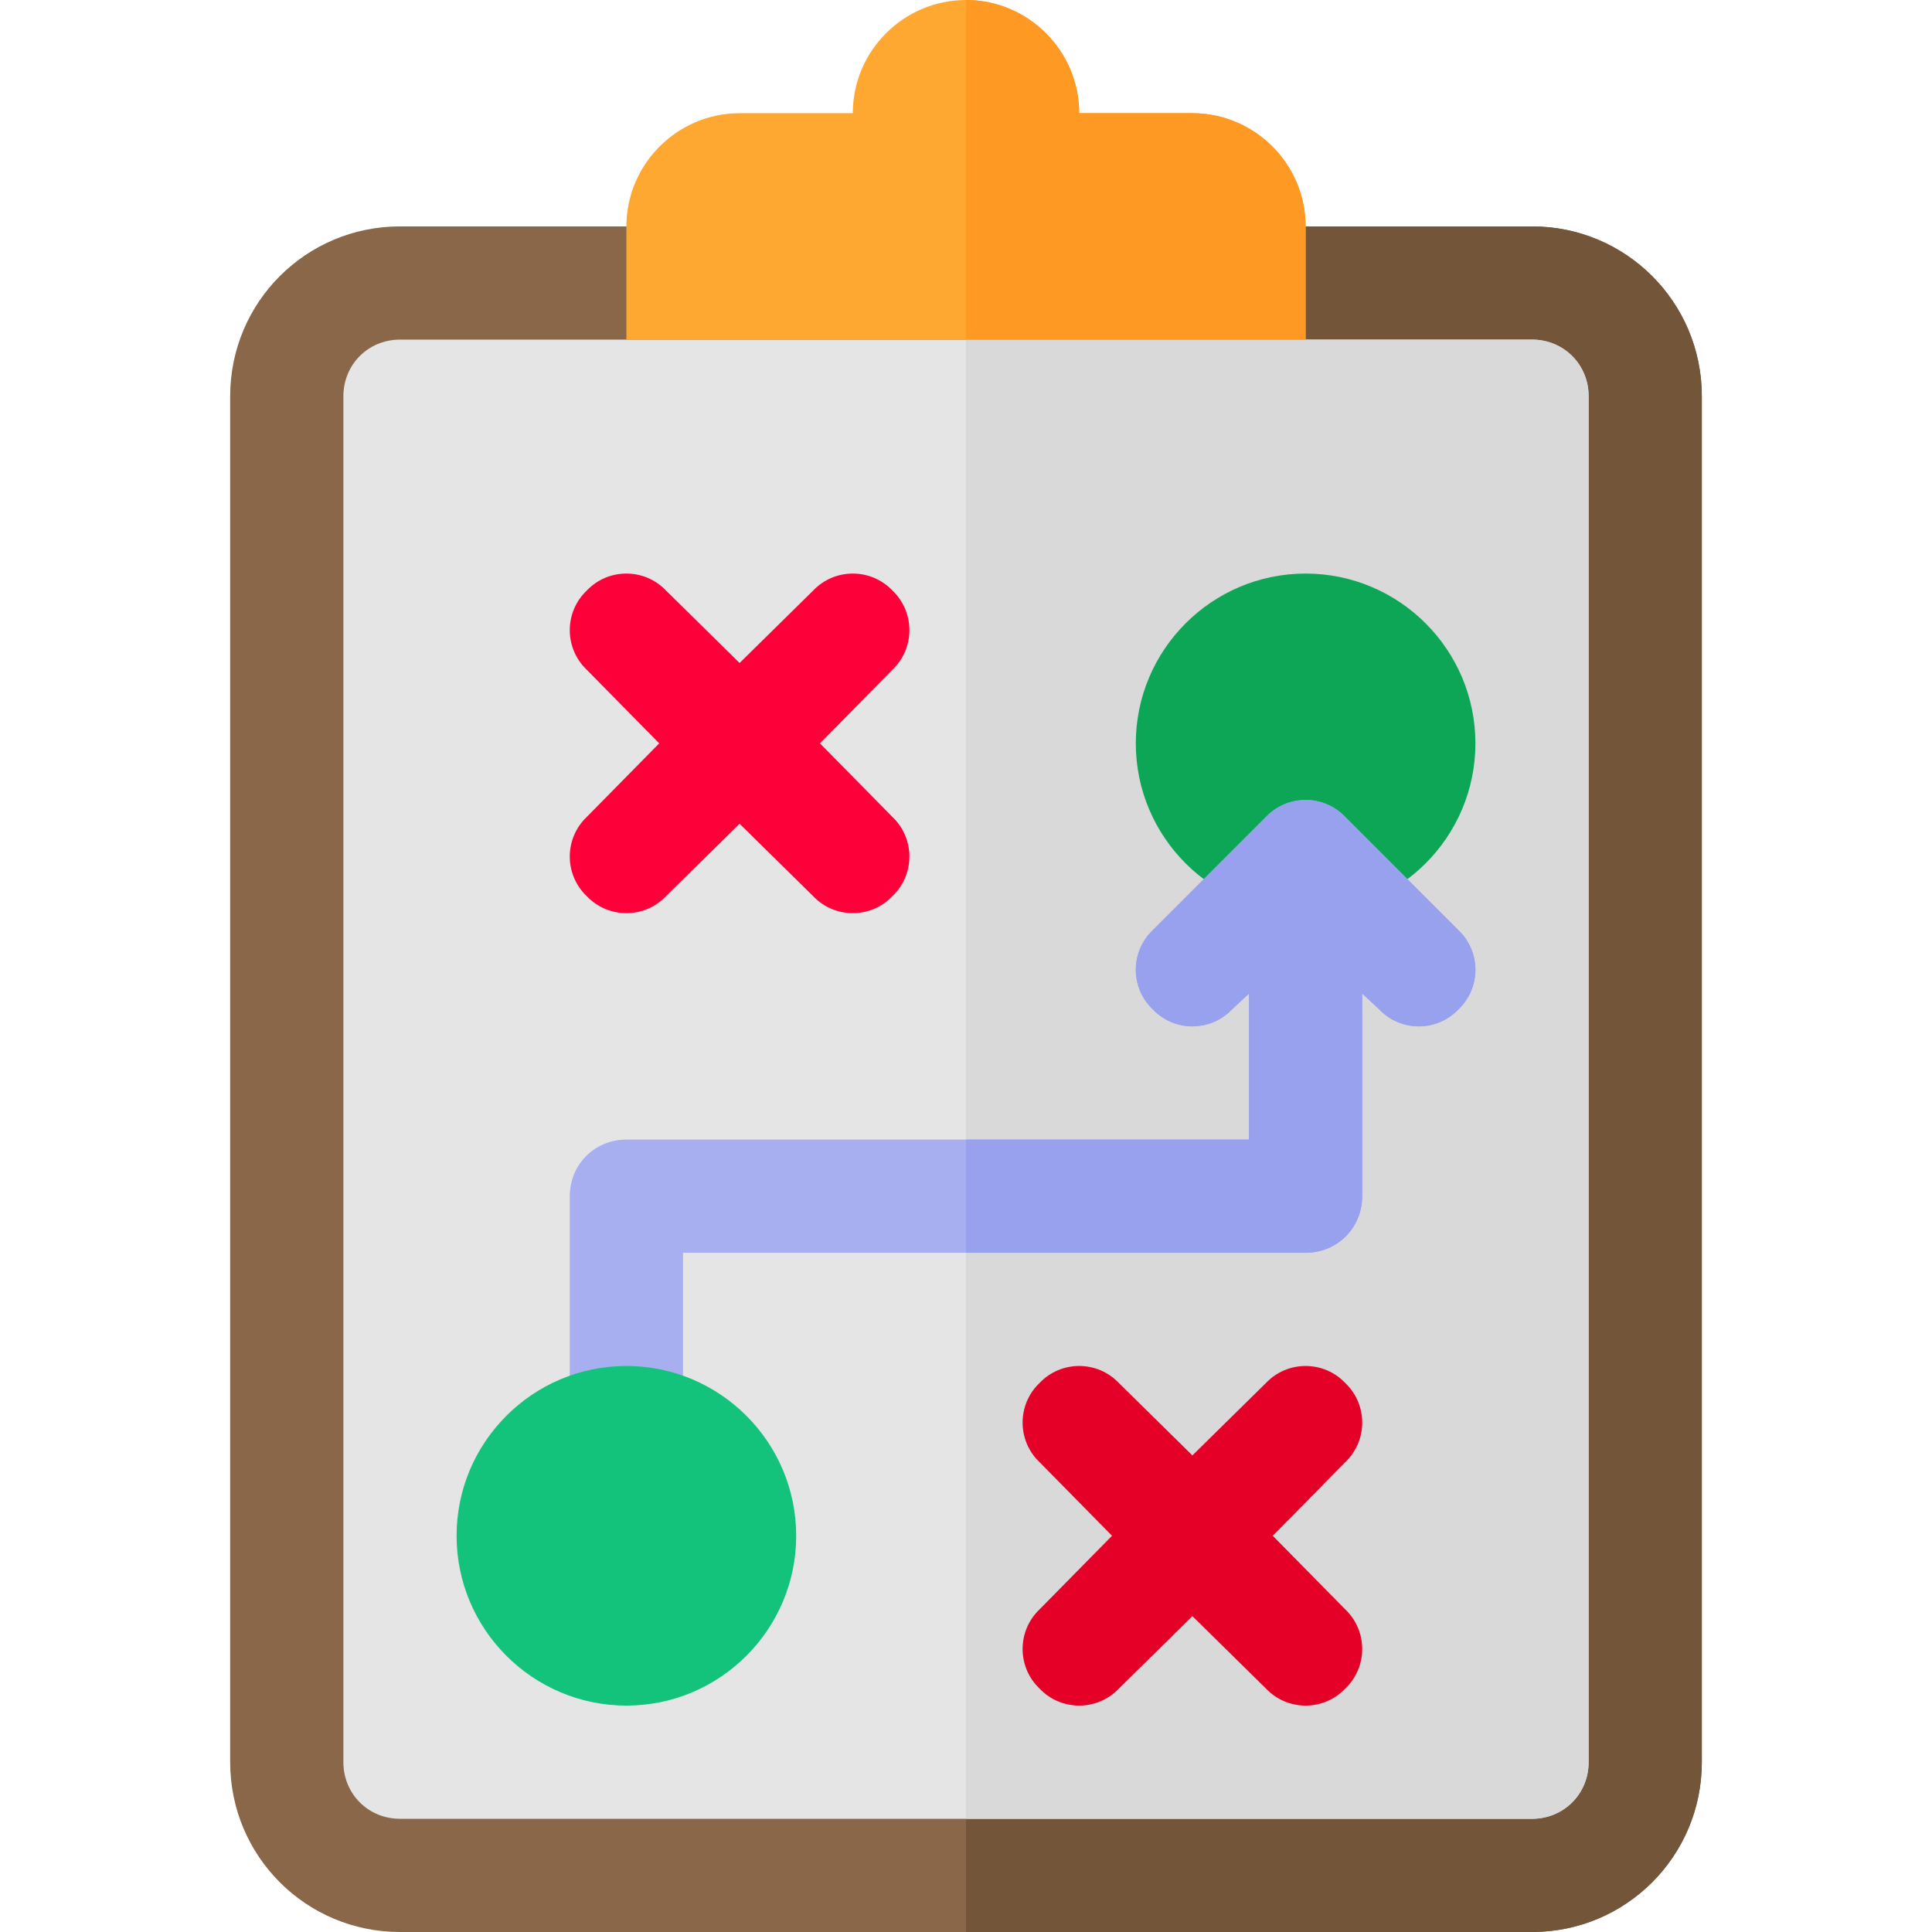 <?xml version="1.0" encoding="iso-8859-1"?>
<!-- Generator: Adobe Illustrator 19.0.0, SVG Export Plug-In . SVG Version: 6.00 Build 0)  -->
<svg version="1.1" id="Capa_1" xmlns="http://www.w3.org/2000/svg" xmlns:xlink="http://www.w3.org/1999/xlink" x="0px" y="0px"
	 viewBox="0 0 512 512" style="enable-background:new 0 0 512 512;" xml:space="preserve">
<path style="fill:#896748;" d="M406,60H106c-24.901,0-45,20.099-45,45v362c0,24.899,20.099,45,45,45h300c24.901,0,45-20.101,45-45
	V105C451,80.099,430.901,60,406,60z"/>
<path style="fill:#73553A;" d="M451,105v362c0,24.899-20.099,45-45,45H256V60h150C430.901,60,451,80.099,451,105z"/>
<path style="fill:#E5E5E5;" d="M406,90H106c-8.401,0-15,6.599-15,15v362c0,8.399,6.599,15,15,15h300c8.401,0,15-6.601,15-15V105
	C421,96.599,414.401,90,406,90z"/>
<path style="fill:#D9D9D9;" d="M421,105v362c0,8.399-6.599,15-15,15H256V90h150C414.401,90,421,96.599,421,105z"/>
<path style="fill:#FEA832;" d="M346,60v30H166V60c0-16.5,13.5-30,30-30h30c0-16.5,13.5-30,30-30s30,13.5,30,30h30
	C332.5,30,346,43.5,346,60z"/>
<path style="fill:#FE9923;" d="M346,60v30h-90V0c16.5,0,30,13.5,30,30h30C332.5,30,346,43.5,346,60z"/>
<path style="fill:#0DA656;" d="M346,242c-24.814,0-45-20.186-45-45s20.186-45,45-45s45,20.186,45,45S370.814,242,346,242z"/>
<path style="fill:#A8AFF1;" d="M386.499,267.499c-5.7,6-15.298,6-20.999,0l-4.501-4.2V317c0,8.399-6.599,15-15,15H181v45
	c0,8.399-6.599,15-15,15s-15-6.601-15-15v-60c0-8.401,6.599-15,15-15h165v-38.701l-4.501,4.2c-5.7,6-15.298,6-20.999,0
	c-6-5.7-6-15.3,0-21l30-30c5.7-5.999,15.298-5.999,20.999,0l30,30C392.5,252.199,392.5,261.799,386.499,267.499z"/>
<path style="fill:#E50027;" d="M356.499,426.499c6,5.7,6,15.3,0,21c-5.7,6-15.298,6-20.999,0l-19.5-19.2l-19.501,19.2
	c-5.7,6-15.298,6-20.999,0c-6-5.7-6-15.3,0-21L294.699,407L275.5,387.499c-6-5.7-6-15.3,0-21c5.7-5.999,15.298-5.999,20.999,0
	l19.501,19.2l19.501-19.2c5.7-5.999,15.298-5.999,20.999,0c6,5.7,6,15.3,0,21L337.301,407L356.499,426.499z"/>
<path style="fill:#97A1ED;" d="M386.499,267.499c-5.7,6-15.298,6-20.999,0l-4.501-4.2V317c0,8.399-6.599,15-15,15h-90v-30h75
	v-38.701l-4.501,4.2c-5.7,6-15.298,6-20.999,0c-6-5.7-6-15.3,0-21l30-30c5.7-5.999,15.298-5.999,20.999,0l30,30
	C392.5,252.199,392.5,261.799,386.499,267.499z"/>
<path style="fill:#13C37B;" d="M166,452c-24.814,0-45-20.186-45-45s20.186-45,45-45s45,20.186,45,45S190.814,452,166,452z"/>
<path style="fill:#FD003A;" d="M236.499,216.499c6,5.7,6,15.3,0,21c-5.7,6-15.298,6-20.999,0l-19.5-19.2l-19.501,19.2
	c-5.7,6-15.298,6-20.999,0c-6-5.7-6-15.3,0-21L174.699,197L155.5,177.499c-6-5.7-6-15.3,0-21c5.7-5.999,15.298-5.999,20.999,0
	l19.501,19.2l19.501-19.2c5.7-5.999,15.298-5.999,20.999,0c6,5.7,6,15.3,0,21L217.301,197L236.499,216.499z"/>
<g>
</g>
<g>
</g>
<g>
</g>
<g>
</g>
<g>
</g>
<g>
</g>
<g>
</g>
<g>
</g>
<g>
</g>
<g>
</g>
<g>
</g>
<g>
</g>
<g>
</g>
<g>
</g>
<g>
</g>
</svg>

